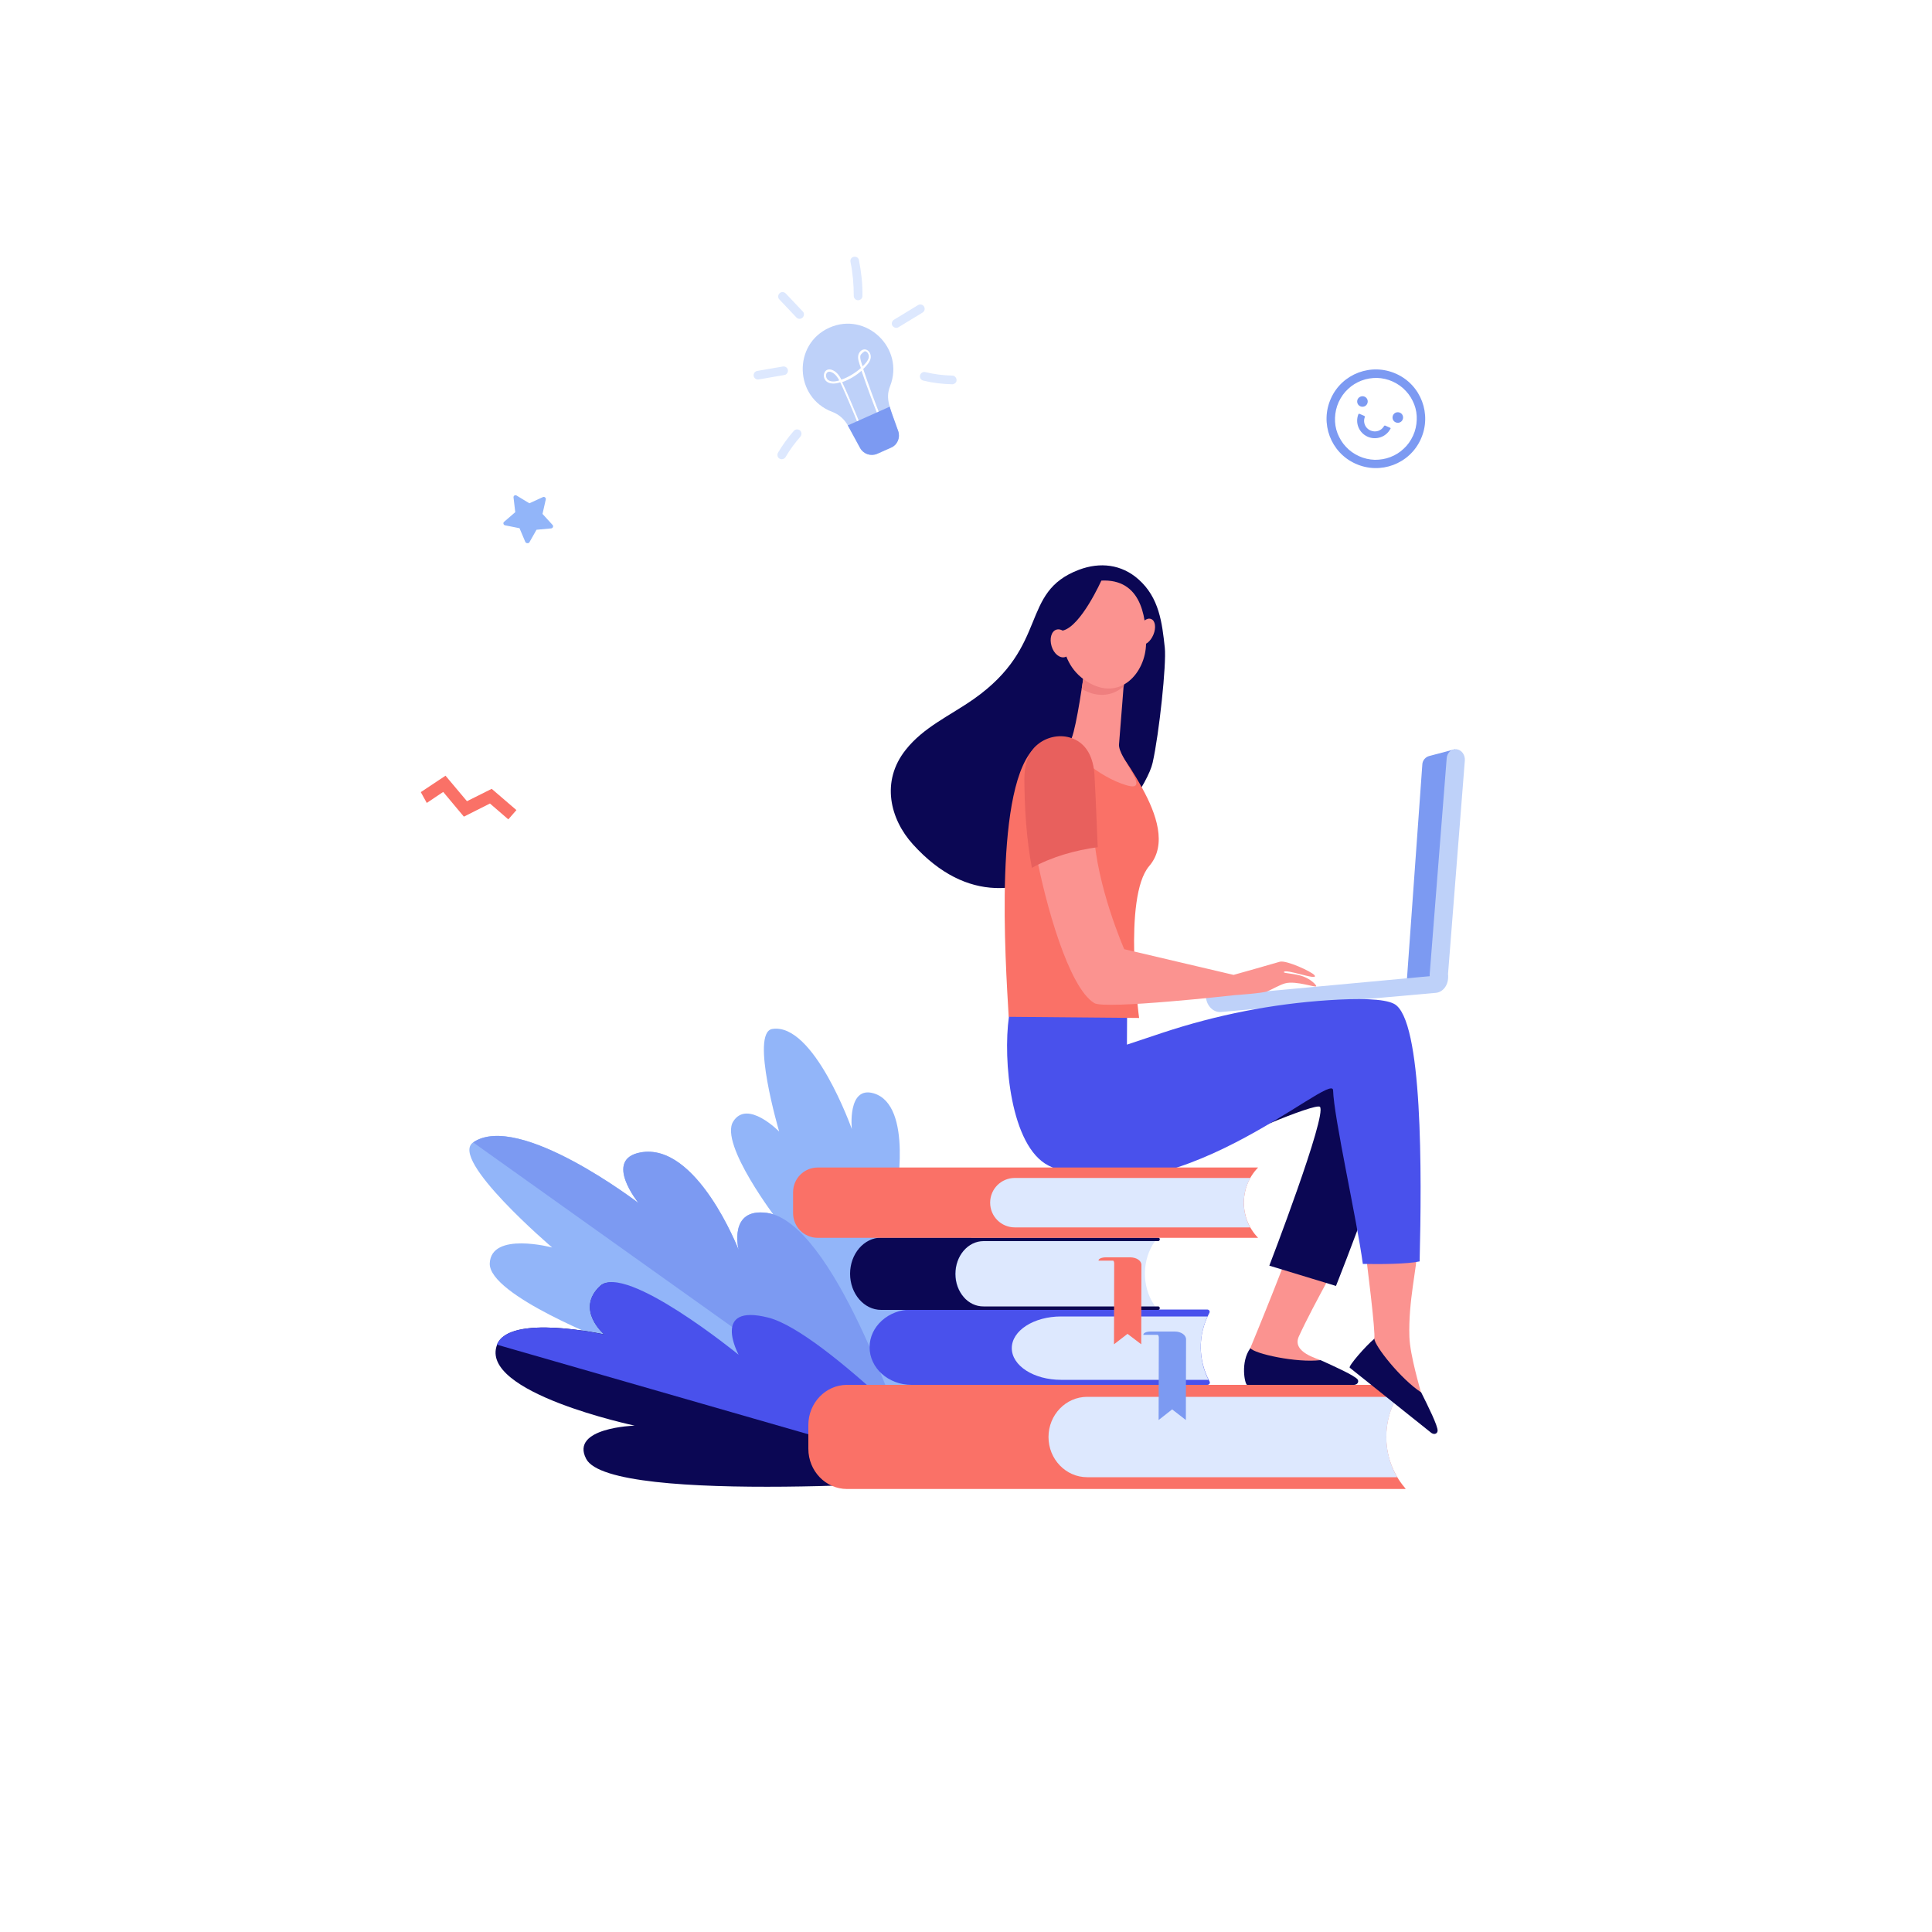 <svg xmlns="http://www.w3.org/2000/svg" xmlns:xlink="http://www.w3.org/1999/xlink" version="1.1" x="0px" y="0px" viewBox="0 0 1000 1000" width="1000" height="1000">
<style type="text/css">
	.st0{fill:#FFFFFF;}
	.st1{fill:#92B5F9;}
	.st2{fill:#7C9AF2;}
	.st3{fill:#0B0754;}
	.st4{fill:#4951EC;}
	.st5{fill:#BED1F9;}
	.st6{fill:#DDE8FE;}
	.st7{fill:#FA7167;}
	.st8{fill:#FB9390;}
	.st9{fill:#EF7F7F;}
	.st10{fill:#E8605D;}
</style>
<g>
	<rect class="st0" width="1000" height="1000"/>
	<g>
		<g>
			<path class="st1" d="M471.1,764.7c0,0-68-94.1-78.5-115.6s9.8-17.6,9.8-17.6s-30.2-39.3-22.9-51c7.3-11.7,23.8,5.2,23.8,5.2
				s-15.1-51.2-3.6-53.1c21.6-3.5,41.2,51.8,41.2,51.8s-2.4-22.5,11.3-18.5c20.7,6.1,11.5,53.5,11.5,53.5s22.2-3.6,33.7,5.4
				C518,641.2,471.1,764.7,471.1,764.7z">
			</path>
		</g>
	</g>
	<g>
		<g>
			<path class="st1" d="M470.9,751.9c0,0-126.6-15.8-154.2-32.6c-27.5-16.8-0.3-24.4-0.3-24.4s-63.6-24.4-62.9-41
				c0.7-16.6,32.3-8.2,32.3-8.2s-53.6-45.7-40.9-54.4c23.6-16.2,85.6,31.4,85.6,31.4s-18.4-22.6,1-26.2
				c29.2-5.4,50.8,50.4,50.8,50.4s-5.5-22,14.7-19.1C433.2,633.1,470.9,751.9,470.9,751.9z"/>
		</g>
		<path class="st2" d="M397,627.8c-20.2-2.7-14.7,19.1-14.7,19.1s-21.6-55.8-50.8-50.4c-19.4,3.6-1,26.2-1,26.2s-62-47.5-85.6-31.4
			L470.4,752C466.4,736.6,430.9,632.4,397,627.8z"/>
	</g>
	<g>
		<path class="st3" d="M499.1,765.6c0,0-61.2-63.7-91-71.3s-23.6,14.2-23.6,14.2s-60.8-55.1-73.8-42.9c-13.1,12.2,2.1,25.1,2.1,25.1
			s-49.2-10.9-55.5,5.3c-9.7,24.8,71.2,41.9,71.2,41.9s-33.6,1-25.1,17.2C316,779.5,499.1,765.6,499.1,765.6z"/>
		<path class="st4" d="M257.2,696c6.3-16.2,55.5-5.3,55.5-5.3s-15.2-12.9-2.1-25.1c13.1-12.2,71.7,35.6,71.7,35.6
			s-14.5-26.8,15.4-19.2c29.8,7.6,101.4,83.6,101.4,83.6L257.2,696z"/>
	</g>
	<g>
		<path class="st5" d="M429.3,169.6c-19.1,8.5-18.2,36.2,1.5,43.6c3.5,1.3,6.4,3.9,8.2,7.3l6.2,11.4c1.7,3.1,5.5,4.4,8.8,3l7.2-3.2
			c3.3-1.4,4.9-5.2,3.7-8.6c-4.3-12.3-6.8-16.5-4.2-23.2C468.4,180.3,448.4,161.1,429.3,169.6z"/>
		<path class="st0" d="M445.3,222.3c-4.1-10.4-8.9-21.3-10.4-24.4c-11.3,3.6-10.1-9.6-3.5-6.1c1.9,1,3.1,2.7,4.1,4.7
				c3.7-1.3,7.1-3.4,10.1-6c-0.9-2.6-1.7-4.6-1.4-6.4c0.5-2.9,3.5-4.4,5.5-2.2c0.7,0.8,1.1,2,1,3.1c-0.2,2.3-2.2,4.3-3.9,6
				c2.8,8.4,5.9,16.8,9.2,25.1l-1,0.4c-3.2-8.1-6.3-16.4-9.1-24.6c-2.9,2.6-6.3,4.6-10,5.9c1.9,3.9,6.5,14.6,10.4,24.4L445.3,222.3z
				 M428.8,196.8c1.3,0.8,3.1,0.9,5.6,0.1c-0.9-1.7-2-3.2-3.5-4C427.3,190.9,426.6,195.4,428.8,196.8z M445.3,184.2
				c-0.2,1.6,0.5,3.4,1.2,5.4c1.4-1.4,3-3,3.2-4.9c0.1-1.3-0.8-2.9-2.1-2.9C447.4,181.9,445.5,183.1,445.3,184.2z"/>
		<path class="st2" d="M438.8,220.2c0,0.1,0.1,0.2,0.2,0.3l6.2,11.4c1.7,3.1,5.5,4.4,8.8,3l7.2-3.2c3.3-1.4,4.9-5.2,3.7-8.6
			c-1.9-5.5-3.5-9.4-4.4-12.6L438.8,220.2z"/>
		<animateTransform attributeName="transform" dur="2s" type="translate" values="5 5 ; 0 0; 5 5" repeatCount="indefinite" begin="0"></animateTransform>
	</g>
	<g class="flash-lights">
		<g>
			<path class="st6" d="M412.2,164.3l-8.8-9.3c-0.9-0.9-0.8-2.3,0.1-3.2s2.3-0.8,3.2,0.1l8.8,9.3c0.9,0.9,0.8,2.3-0.1,3.2
				C414.4,165.3,413,165.2,412.2,164.3z"/>
		</g>
		<g>
			<path class="st6" d="M406,194.1l-13.3,2.3c-1.2,0.2-2.4-0.6-2.6-1.8s0.6-2.4,1.8-2.6l13.3-2.3c1.2-0.2,2.4,0.6,2.6,1.8
				S407.2,193.9,406,194.1z"/>
		</g>
		<g>
			<path class="st6" d="M403.5,237.4c-1.1-0.6-1.4-2-0.8-3.1c2.4-4,5.1-7.8,8.2-11.3c0.8-0.9,2.2-1,3.2-0.2c0.9,0.8,1,2.2,0.2,3.2
				c-2.9,3.3-5.5,6.8-7.7,10.6C406,237.6,404.6,238,403.5,237.4z"/>
		</g>
		<g>
			<path class="st6" d="M444.1,155.4c-1.2,0-2.2-1-2.2-2.3c0-5.9-0.5-11.8-1.7-17.6c-0.2-1.2,0.5-2.4,1.8-2.6
				c1.2-0.2,2.4,0.5,2.6,1.8c1.2,6.1,1.9,12.3,1.8,18.5C446.4,154.4,445.4,155.4,444.1,155.4z"/>
		</g>
		<g>
			<path class="st6" d="M461.9,168.6c-0.6-1.1-0.3-2.4,0.8-3.1l12.5-7.6c1.1-0.6,2.5-0.3,3.1,0.8s0.3,2.4-0.8,3.1l-12.5,7.6
				C464,170,462.6,169.6,461.9,168.6z"/>
		</g>
		<g>
			<path class="st6" d="M493.5,198.8c-0.2,0.1-0.4,0.1-0.6,0.1c-5-0.1-10.1-0.7-15-1.9c-1.2-0.3-2-1.5-1.7-2.7s1.5-2,2.7-1.7
				c4.6,1.1,9.3,1.7,14,1.8c1.2,0,2.2,1.1,2.2,2.3C495.2,197.7,494.5,198.5,493.5,198.8z"/>
		</g>
		<animate attributeName="opacity" dur="1.5s" values="0;1;1;1;0;1;0" repeatCount="indefinite" begin="0.1"></animate>
	</g>
	<path class="st1" d="M271.9,280.5l-3-7.1l-7.5-1.5c-0.9-0.2-1.1-1.3-0.5-1.8l5.8-5l-0.9-7.6c-0.1-0.9,0.8-1.5,1.6-1l6.6,4l7-3.2
		c0.8-0.4,1.7,0.4,1.5,1.2l-1.7,7.5l5.2,5.7c0.6,0.6,0.2,1.7-0.7,1.8l-7.6,0.7l-3.8,6.7C273.4,281.3,272.3,281.3,271.9,280.5z">
		<animateTransform attributeName="transform" attributeType="XML" type="rotate" dur="3s" from="0 273 268" to="-360 273 268" repeatCount="indefinite"></animateTransform>
	</path>
	<polygon class="st7" points="220.9,415.6 229.4,409.9 240.1,422.7 253.6,415.9 263.1,424.1 267.3,419.3 254.5,408.3 241.7,414.7 
		230.6,401.5 217.8,410 	"/>
	<path class="st7" d="M727.6,770.7H438.4c-11,0-20-9.3-20-20.8v-12.3c0-11.5,9-20.8,20-20.8h289.2l0,0c-13.2,15-13.5,37.9-0.5,53.2
		L727.6,770.7z"/>
	<path class="st6" d="M723.2,723H562.7c-11,0-20,9.3-20,20.8l0,0c0,11.5,9,20.8,20,20.8h160.5C715.7,751.8,715.7,735.7,723.2,723z"
		/>
	<path class="st4" d="M626,679.5c0.4-0.8-0.2-1.7-1.2-1.7h-153c-12,0-21.7,8.8-21.7,19.5l0,0c0,10.8,9.7,19.5,21.7,19.5h153.1
		c1,0,1.6-0.9,1.2-1.7l0,0C620,703.8,620,690.7,626,679.5z"/>
	<path class="st6" d="M625,681.4h-75.8c-14.1,0-25.5,7.3-25.5,16.4s11.4,16.4,25.5,16.4h76.3C620.3,703.7,620.2,691.9,625,681.4z"/>
	<g>
		<path class="st2" d="M605.5,689.2h-9.9c-2.1,0-3.8,0.7-3.8,1.6v0.1h13.7V689.2z"/>
		<path class="st2" d="M613.9,693.2c0-2.2-2.6-4-5.8-4h-12.7c2.4,0,4.4,1.4,4.4,3l-0.1,42.8l7-5.5l7.1,5.5L613.9,693.2z"/>
	</g>
	<g>
		<path class="st6" d="M597.9,676.3h-89c-7.9,0-14.3-7.6-14.3-17l0,0c0-9.4,6.4-17,14.3-17h89l0,0c-6.8,9.4-7.1,23.2-0.6,33
			L597.9,676.3z"/>
		<path class="st3" d="M494.5,659.4L494.5,659.4c0-9.4,6.5-17,14.6-17h90.4c0.4,0,0.8-0.4,0.8-0.9l0,0c0-0.5-0.3-0.9-0.8-0.9H456.1
			c-8.9,0-16.1,8.4-16.1,18.7l0,0c0,10.3,7.2,18.7,16.1,18.7h143.4c0.4,0,0.8-0.4,0.8-0.9l0,0c0-0.5-0.3-0.9-0.8-0.9h-90.4
			C501.1,676.3,494.5,668.8,494.5,659.4z"/>
		<g>
			<path class="st7" d="M582.3,650.8h-9.9c-2.1,0-3.8,0.7-3.8,1.6v0.1h13.7V650.8z"/>
			<path class="st7" d="M590.8,654.7c0-2.2-2.6-3.9-5.8-3.9h-12.7c2.4,0,4.4,1.3,4.4,3l-0.1,42l7-5.4l7.1,5.4L590.8,654.7z"/>
		</g>
	</g>
	<g>
		<g>
			<path class="st2" d="M739.8,391.3l13.2-3.5l-9,118.9l-15.8,0.5l8-111.6C736.3,393.6,737.8,391.8,739.8,391.3z"/>
			<g>
				<path class="st5" d="M745.2,510.1c-0.3,0-0.6,0-0.9,0c-2.6-0.3-4.5-2.9-4.3-5.8l8.8-111.8c0.2-2.9,2.5-5,5.1-4.7
					s4.5,2.9,4.3,5.8l-8.8,111.8C749.2,507.9,747.4,509.9,745.2,510.1z"/>
				<path class="st5" d="M624.2,516c0,0.1,0,0.2,0,0.2l0,0c0.4,4.5,3.9,8,7.9,7.6l111-9.9c3.9-0.3,6.8-4.3,6.4-8.9
					c0-0.2,0-0.4-0.1-0.6L624.2,516z"/>
			</g>
		</g>
		<path class="st8" d="M701.5,636.1c-7.3,4-29.5-3-29.5-3.7c-0.3,6.1-24.9,65.5-24.9,65.5v18.3c0,0,50.6,2.4,49.9-2.1
			s-3.5-1.6-13.5-10c-0.9-0.8-15.1-4-11.2-12.4C680,674.8,696.4,646.6,701.5,636.1z"/>
		<path class="st3" d="M645.5,716.8h55.4c2-0.2,2.5-1.8,1.8-2.8c-1.5-2-12.1-6.8-19.2-10c-12.4,1.5-34.3-3.3-36.3-6.2
			C641.9,704.9,644.3,716.6,645.5,716.8z"/>
		<path class="st3" d="M633.3,593.4c-0.8-2.2,47.7-22.8,49.9-20.5c3.8,4.2-26.2,82.2-26.2,82.2l34.5,10.5c0,0,35.9-90.1,34.4-106.6
			s-19.5-35.2-58.4-23.2C628.5,547.8,633.3,593.4,633.3,593.4z"/>
		<path class="st8" d="M733.6,646.3c-8.2-1.5-18.8-1.9-27.3-2.1c1,7.6,5.9,46.3,5,48.7c-3.6,9.7-11.6,14.2-11.6,14.2
			s37.6,34,39.9,30c2.3-3.9-1.7-3.4-4.1-16.3c-0.2-1.2-5.7-19.2-6-28.9C728.9,673.3,733.4,656.6,733.6,646.3z"/>
		<path class="st4" d="M721.6,519.6c-5.2-2.8-18.9-2.9-33.9-1.9c-29.2,1.9-58,7.6-85.8,16.8l-18.6,6.2l0.1-19.1
			c0,0-59.2-9.9-61.2,4.8c-3.1,22.1,0.8,66.9,20.5,76.9c61.2,31.1,147-49.5,147.3-39c0.4,14.2,12.3,66.8,15.4,89.9
			c8.5,0.2,23.1,0.1,29.4-1.3C735.9,607.7,736.5,527.5,721.6,519.6z"/>
		<path class="st3" d="M698.6,707.9l42.3,33.8c1.7,1.1,3.1,0.2,3.2-1.1c0.2-2.5-5-12.9-8.5-19.9c-10.5-6.8-24.4-24.4-24.2-27.8
			C706.9,696.6,697.9,707,698.6,707.9z"/>
		<path class="st3" d="M602.9,335.3c-1.4-13-2.9-26-13.7-35.5c-8.7-7.7-19.8-9-30.7-4.9c-31,11.7-15,39.2-54.6,67
			c-12.3,8.6-25.9,14.5-35.1,26.2c-13,16.3-8.1,35.9,3.7,48.9c56.5,62.5,119.6-21.9,124.1-42.2C600,379.7,603.8,343.6,602.9,335.3z
					">
			<animate  accumulate="none" additive="replace" attributeName="d" calcMode="linear" dur="2s" fill="remove" repeatCount="indefinite" restart="always" values="
			M602.9,335.3c-1.4-13-2.9-26-13.7-35.5c-8.7-7.7-19.8-9-30.7-4.9c-31,11.7-15,39.2-54.6,67
			c-12.3,8.6-25.9,14.5-35.1,26.2c-13,16.3-8.1,35.9,3.7,48.9c56.5,62.5,119.6-21.9,124.1-42.2C600,379.7,603.8,343.6,602.9,335.3z;
			M602.9,329c-1.6-11.1-3.3-22.2-15.7-30.3c-10-6.6-23.4-9.6-35.3-4.2c-21,14.4-17.2,33.4-62.7,57.1    c-14.1,7.3-29.7,12.4-40.3,22.3c-14.9,13.9-9.3,30.6,4.2,41.7c64.9,53.3,137.4-18.7,142.5-36C599.5,366.8,603.9,336.1,602.9,329z;
			M602.9,335.3c-1.4-13-2.9-26-13.7-35.5c-8.7-7.7-19.8-9-30.7-4.9c-31,11.7-15,39.2-54.6,67
			c-12.3,8.6-25.9,14.5-35.1,26.2c-13,16.3-8.1,35.9,3.7,48.9c56.5,62.5,119.6-21.9,124.1-42.2C600,379.7,603.8,343.6,602.9,335.3z" xmlns="http://www.w3.org/2000/svg"></animate>
		</path>
		<path class="st7" d="M591.4,408.3c-4.6-8.5-9.4-15.3-9.4-15.3c-4.8-8.5-17.2-12.8-17.2-12.8s-4.1,0.1-8.9,0.3
			c-0.3,0.8-0.6,1.4-0.9,1.6c-1.8,1.3-12-0.4-18.6,4.1c-22.2,19-16,111-14.3,140.1l67.5,0.6c0,0-8.5-62.5,5.2-78.6
			C604.4,437.2,598.3,420.9,591.4,408.3z"/>
		<path class="st8" d="M561,349.1c0,0-3.7,26.5-6.3,32.9s14.2,20.2,28.2,24.4s-4.3-14.2-3.7-21.1s3.1-39.5,3.1-39.5L561,349.1z"/>
		<path class="st9" d="M581.7,355.2c0.4-5.4,0.7-9.3,0.7-9.3l-21.4,3.2c0,0-0.5,3.1-1.1,7.5C568.5,361.6,576.3,360,581.7,355.2z"/>
		<path class="st8" d="M567.7,300.7c0,0-8.4,1.9-13.6,9.8s-8.8,31.3,8.4,42.2s30.5-4.5,30.7-19.6S590.1,298.1,567.7,300.7z"/>
		<path class="st8" d="M597,328.5c-1.5,3.6-4.4,5.9-6.5,5s-2.7-4.5-1.2-8.1s4.4-5.9,6.5-5C598,321.2,598.5,324.9,597,328.5z"/>
		<path class="st3" d="M570.2,300.2c0,0-10.7,24.1-20.2,26.2s-9.3,14.3-9.3,14.3s0.2-28,9-34.4C558.7,299.9,570.2,300.2,570.2,300.2
			z"/>
		<path class="st8" d="M553.8,331.5c1.2,3.9,0.1,7.8-2.5,8.6c-2.6,0.8-5.8-1.6-7-5.6s-0.1-7.8,2.5-8.6
			C549.4,325.1,552.6,327.6,553.8,331.5z"/>
		<path class="st8" d="M674.5,505.4c-4-1.5-10.1-1.6-10-2.2c0.4-2.2,18.3,4.8,15.9,1.6c-1.3-1.8-14.7-8-18-7
			c-3.2,1-23.9,6.8-23.9,6.8l-56.6-13.3c0,0-14.3-32.5-15.7-60.4c-11.8,1.6-19.9,4.5-30.1,10.2c5,26.7,17,70,30.3,78.1
			c5.6,3.4,72.5-4.1,72.5-4.1s14.7-1,17.1-2c1.8-0.7,6.5-3.4,9.1-4.1c5.8-1.6,16.2,2.5,16.2,1.4
			C681.2,509.7,678.6,506.9,674.5,505.4z"/>
		<path class="st10" d="M566.5,401.2c-0.5-8.6-3.8-16.9-12.9-19.5c-5.7-1.6-12-0.1-16.5,3.6c-5.4,4.4-6.9,11.5-6.9,18.1
			c0.1,15.2,1.1,30.9,3.9,45.8c10.3-5.7,22.3-9.1,34.1-10.7C568.1,438.4,567.2,412.6,566.5,401.2z"/>
	</g>
	<path class="st7" d="M651.2,604.3H423.3c-7.1,0-12.8,5.7-12.8,12.8v10.8c0,7.1,5.7,12.8,12.8,12.8h227.9l-0.1-0.1
		C641.3,630.4,641.4,614.3,651.2,604.3z"/>
	<path class="st6" d="M647.2,609.7H525.3c-7.1,0-12.8,5.7-12.8,12.8l0,0c0,7.1,5.7,12.8,12.8,12.8h121.8
		C642.7,627.3,642.7,617.6,647.2,609.7z"/>
	<g>
		<path class="st2" d="M702.7,206.7c-0.6,1.4,0,3,1.4,3.6s3,0,3.6-1.4s0-3-1.4-3.6S703.3,205.4,702.7,206.7z"/>
		<path class="st2" d="M721,215c-0.6,1.4,0,3,1.4,3.6s3,0,3.6-1.4s0-3-1.4-3.6C723.2,213,721.6,213.6,721,215z"/>
		<path class="st2" d="M722.7,193.5c-12.8-5.8-28-0.2-33.8,12.7c-5.8,12.8-0.2,28,12.7,33.8c12.8,5.8,28,0.2,33.8-12.7
			C741.2,214.5,735.6,199.3,722.7,193.5z M719.6,236.6c-2.6,1-5.3,1.4-8,1.4c-2.8-0.1-5.6-0.7-8.2-1.9s-4.9-2.8-6.8-4.9
			c-1.9-2-3.3-4.4-4.3-6.9c-1-2.6-1.4-5.3-1.3-8c0.1-2.8,0.7-5.6,1.9-8.2c1.2-2.6,2.8-4.9,4.9-6.8c2-1.9,4.3-3.3,6.9-4.3
			s5.3-1.4,8-1.4c2.8,0.1,5.6,0.7,8.2,1.9c2.6,1.2,4.9,2.8,6.8,4.9c1.9,2,3.3,4.4,4.3,6.9c1,2.6,1.4,5.3,1.3,8
			c-0.1,2.8-0.7,5.6-1.9,8.2c-1.2,2.6-2.8,4.9-4.9,6.8C724.5,234.2,722.2,235.6,719.6,236.6z"/>
		<path class="st2" d="M719.5,221.4l-2.5-1.1c-0.2-0.1-0.5,0-0.6,0.2c-1.4,2.5-4.4,3.5-7.1,2.3s-3.9-4.2-2.9-6.9
			c0.1-0.2,0-0.5-0.2-0.6l-2.5-1.1c-0.2-0.1-0.5,0-0.6,0.2c-1.8,4.5,0.3,9.6,4.7,11.6s9.7,0.2,11.9-4.1
			C719.9,221.8,719.8,221.5,719.5,221.4z"/>
		<animateTransform xmlns="http://www.w3.org/2000/svg" attributeName="transform" dur="2s" type="translate" values="0 0 ; -5 5; 0 0" repeatCount="indefinite" begin="0.5"/>
	</g>
</g>
</svg>
